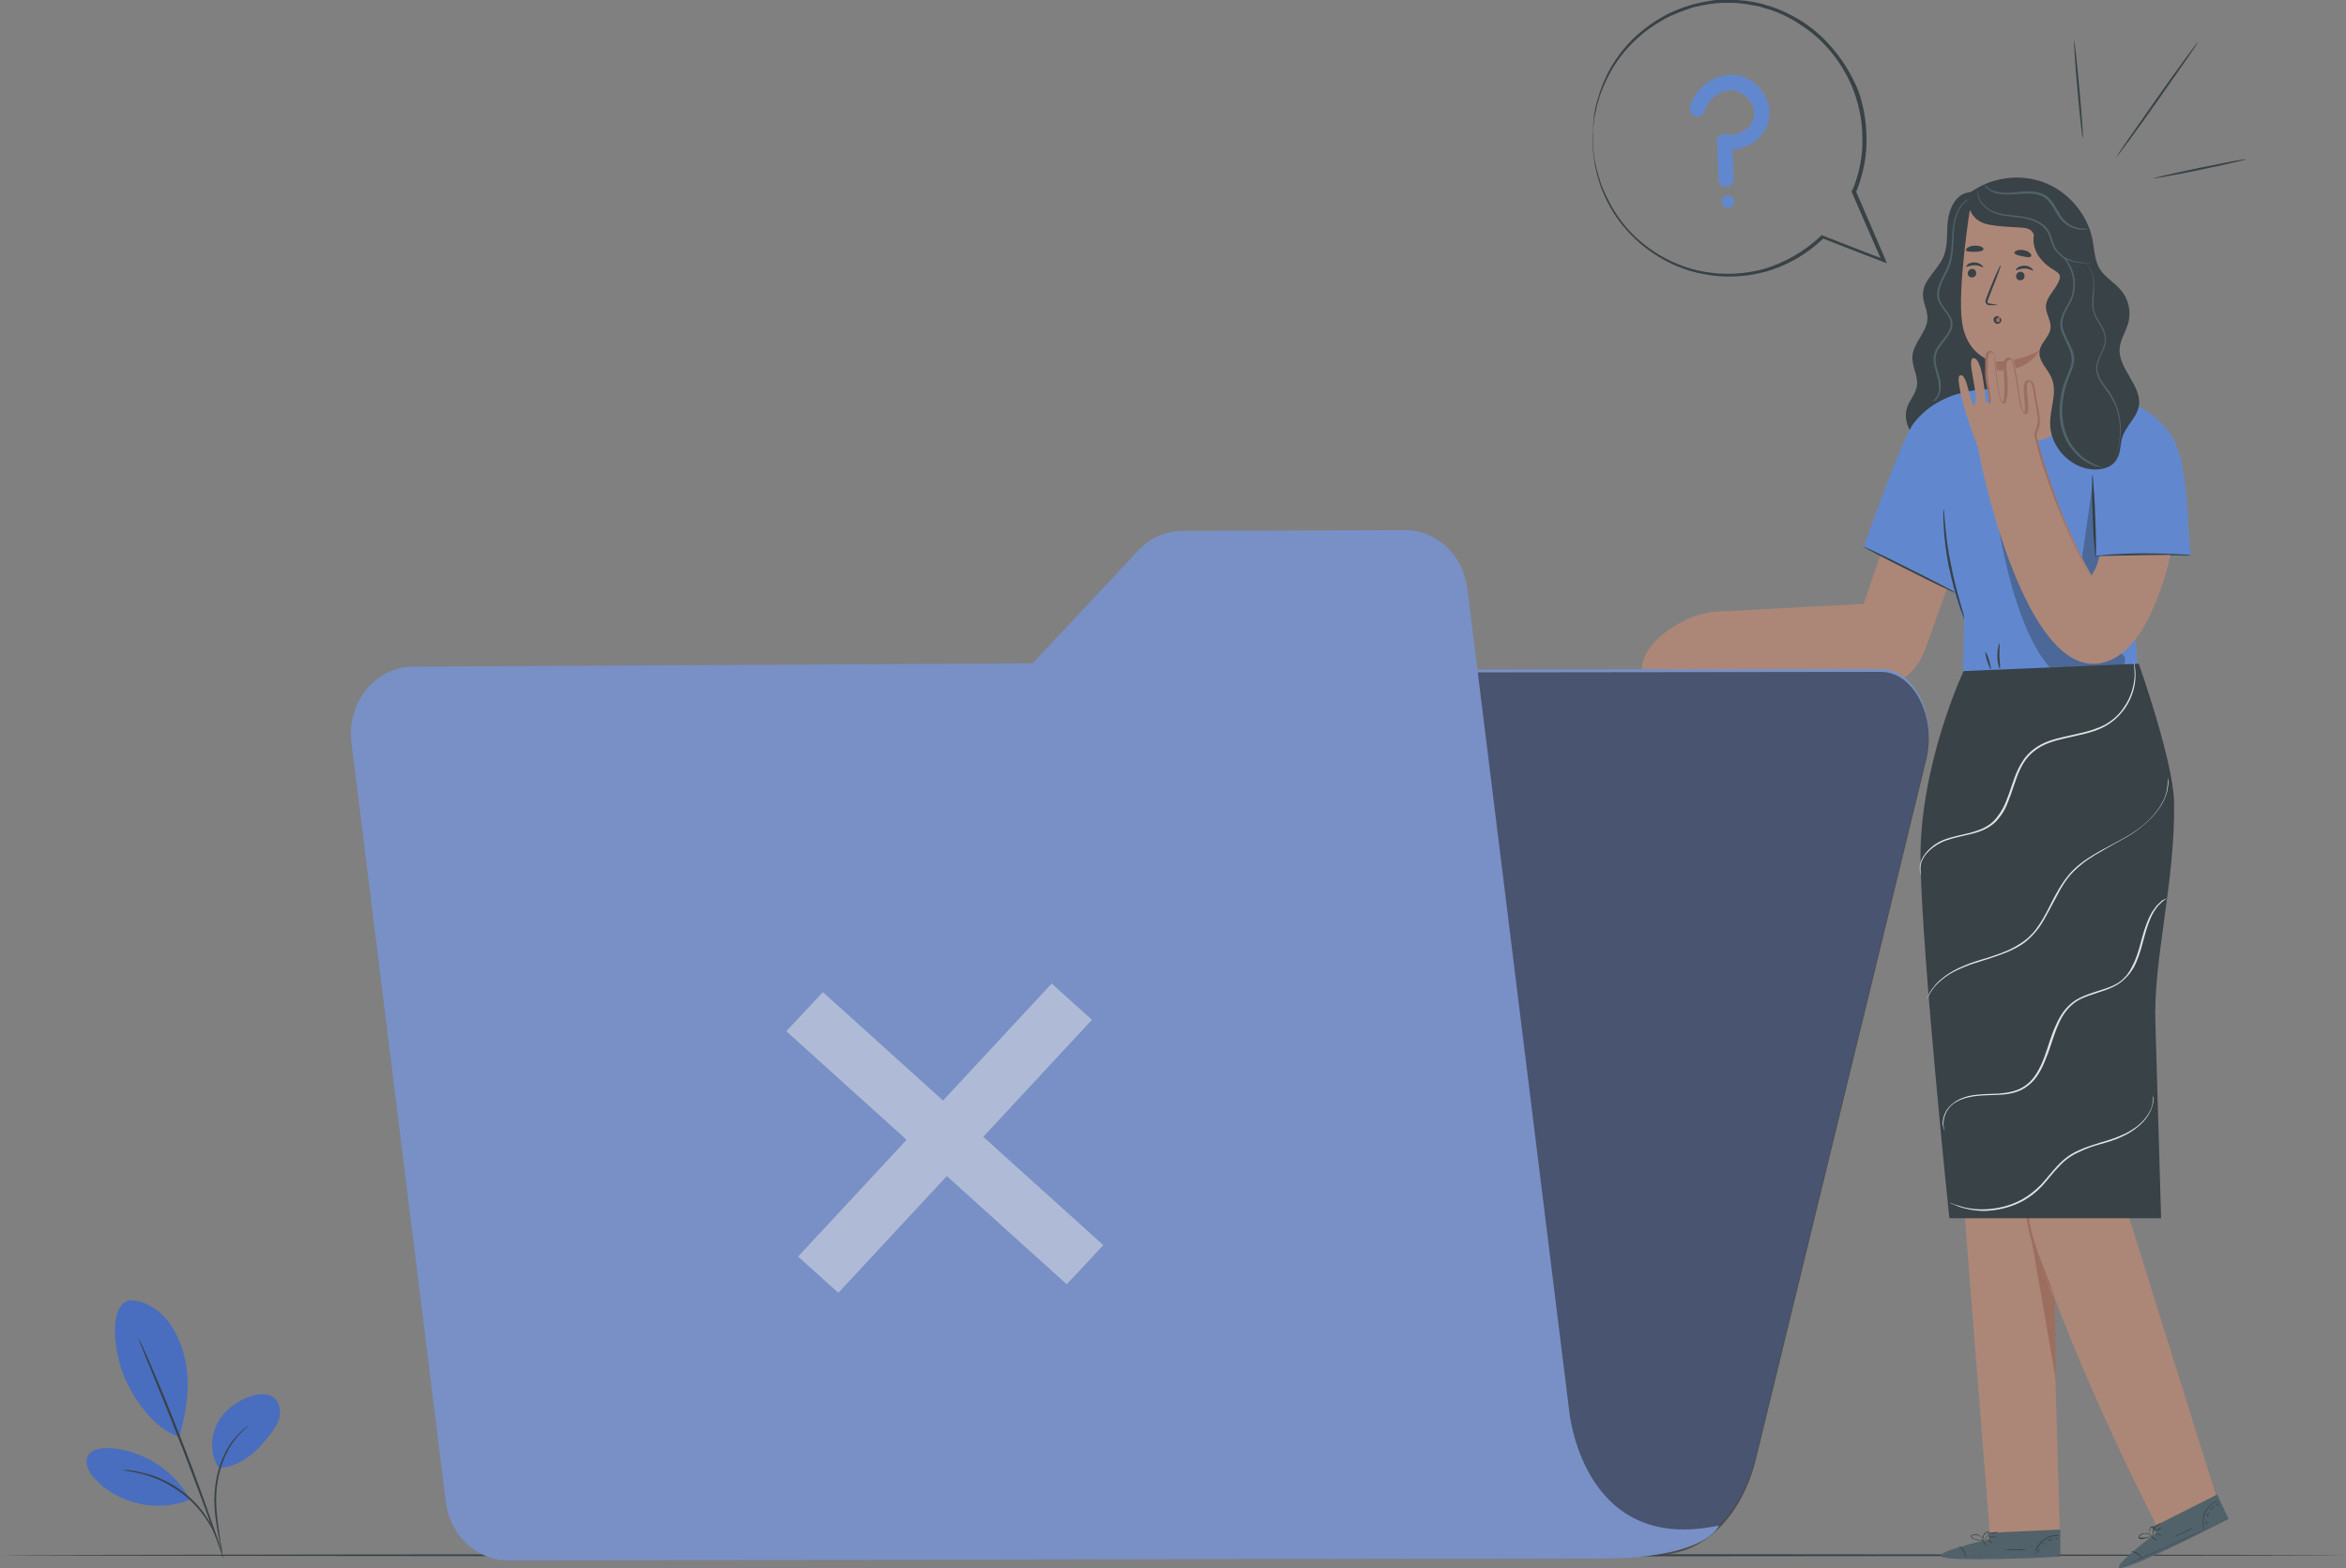 <svg xmlns="http://www.w3.org/2000/svg" width="181" height="121" fill="none" viewBox="0 0 181 121">
    <rect x="0" y="0" width="181" height="121" fill="#808080" stroke="none"/>
    <g clip-path="url(#prefix__clip0)" opacity=".8">
        <path fill="#263238" d="M181 119.994c0 .031-40.539.094-90.516.094-49.976 0-90.484-.063-90.484-.094s40.508-.094 90.516-.094c49.976 0 90.484.063 90.484.094z"/>
        <path fill="#3B69CE" d="M10.033 100.315c1.066.031 2.07.628 2.759 1.414.69.786 1.129 1.792 1.41 2.83.534 1.98.22 4.338-.375 6.318-2.132-.754-3.48-3.049-4.076-4.275-.94-1.918-1.505-5.942.282-6.287zM16.9 113.267c-.69-.975-.69-2.327-.158-3.396.533-1.068 1.568-1.823 2.697-2.169.533-.157 1.128-.22 1.599.063.439.283.595.849.564 1.352-.063.503-.313.974-.627 1.383-1.066 1.446-2.32 2.641-4.076 2.767z"/>
        <path fill="#263238" d="M17.15 119.931s-.031-.157-.094-.409c-.063-.283-.126-.66-.22-1.131-.156-.943-.439-2.295-.22-3.804.189-1.478.785-2.767 1.412-3.521.313-.377.595-.66.815-.817.094-.095.188-.158.25-.189.063-.031.095-.063.095-.063.031.032-.502.346-1.098 1.132-.595.754-1.16 2.012-1.348 3.489-.188 1.478.063 2.798.188 3.773.063.471.126.88.189 1.131.03.252.03.378.03.409z"/>
        <path fill="#263238" d="M10.723 103.333s.031.062.094.157c.063.125.125.283.22.471.187.409.47 1.038.783 1.792.659 1.509 1.505 3.584 2.414 5.942.91 2.326 1.662 4.464 2.195 6.004.282.786.47 1.415.627 1.855.063.22.125.377.157.503.031.126.063.188.031.188 0 0-.031-.062-.063-.157-.062-.125-.094-.283-.188-.503-.156-.44-.376-1.069-.658-1.823-.564-1.54-1.348-3.647-2.258-6.004-.909-2.327-1.755-4.433-2.382-5.942-.314-.754-.565-1.352-.721-1.792-.095-.188-.157-.377-.188-.503-.063-.126-.095-.188-.063-.188z"/>
        <path fill="#3B69CE" d="M14.579 115.53c-1.254-2.169-3.637-3.647-6.114-3.804-.627-.031-1.41.063-1.693.629-.282.566.094 1.257.533 1.729 1.787 1.949 4.829 2.641 7.305 1.635"/>
        <path fill="#263238" d="M9.437 113.424h.408c.125 0 .282.031.47.063.188.031.376.062.596.125.22.063.47.095.721.189.25.063.533.189.815.314.565.252 1.129.566 1.693 1.006.564.44 1.035.912 1.411 1.384.188.251.345.471.502.723.156.22.25.44.376.66.125.188.188.408.25.566.064.157.126.314.158.44.062.251.125.377.094.377-.032 0-.189-.534-.596-1.352-.126-.188-.22-.409-.376-.629-.126-.22-.314-.44-.502-.691-.376-.472-.847-.943-1.38-1.352-.564-.409-1.128-.754-1.661-1.006-.282-.126-.533-.22-.784-.314-.25-.095-.502-.157-.721-.22-.91-.22-1.474-.252-1.474-.283zM151.748 14.87c-.909.22-1.38 1.288-1.474 2.232-.094.943.032 1.949-.376 2.797-.439.975-1.505 1.698-1.536 2.767-.032.66.376 1.257.345 1.918-.032 1.068-1.129 1.886-1.161 2.954-.031.755.471 1.51.345 2.264-.094.597-.564 1.069-.752 1.635-.376 1.131.376 2.357 1.379 3.018 1.129.723 2.571.88 3.825.471 1.255-.409 2.321-1.383 2.822-2.61.565-1.35.439-2.891.314-4.337-.376-4.559-.659-9.117-.847-13.707"/>
        <path fill="#455A64" d="M149.083 30.965c-.032-.031.251-.094.407-.503.094-.189.126-.471.094-.754 0-.315-.125-.63-.219-1.006-.094-.378-.251-.818-.157-1.29.094-.502.439-.88.753-1.288.156-.189.313-.409.439-.66.094-.22.125-.503.062-.755-.156-.503-.658-.88-.909-1.477-.125-.283-.125-.629-.063-.912.063-.283.188-.566.314-.817.251-.503.502-.975.627-1.478.219-1.006.125-1.949.282-2.735.126-.786.47-1.383.784-1.666.157-.157.313-.252.408-.283.094-.031.156-.063.156-.063 0 .032-.219.095-.533.409-.313.314-.595.88-.721 1.635-.063.377-.063.817-.094 1.257-.031.472-.031.975-.157 1.478-.094.534-.376 1.006-.627 1.509-.251.503-.439 1.068-.251 1.603.189.534.69.912.91 1.509.094.283.062.597-.063.849-.125.251-.282.471-.439.691-.313.409-.658.786-.721 1.226-.094.44.031.849.157 1.226.094.377.219.723.219 1.038 0 .314-.031.597-.125.786-.094.22-.22.345-.314.408-.157.063-.219.063-.219.063z"/>
        <path fill="#B78876" d="M146.606 38.416l-2.822 8.173-11.789.629-1.975 4.401 12.322 1.258c2.445 1.005 5.267-.22 6.176-2.735l3.293-9.211-5.205-2.515zM171.03 115.561s-8.654-27.538-8.842-28.45c-.157-.817 3.136-20.622 3.543-25.747l-11.694.44v.095l-4.954.283 4.452 56.334h5.393l-.533-18.704c3.323 8.928 8.057 18.013 8.057 18.013l4.578-2.264z"/>
        <path fill="#A36957" d="M158.614 106.508c0-.158-.063-6.256-.063-6.256-.063.377-2.069-5.282-2.006-5.627 0-.19 2.069 11.883 2.069 11.883z"/>
        <path fill="#A36957" d="M156.294 91.921s-.032.126-.032.346v.943c0 .189.032.409.063.629.032.22.063.471.126.723.094.503.25 1.069.439 1.634.376 1.132.815 2.138 1.128 2.861.157.314.282.629.376.849l.157.314s-.031-.125-.094-.314c-.063-.22-.188-.503-.313-.88-.283-.723-.69-1.73-1.066-2.861-.188-.566-.345-1.1-.439-1.603-.063-.252-.094-.503-.126-.723-.031-.22-.062-.44-.062-.63-.032-.376-.063-.69-.063-.91-.063-.252-.063-.378-.094-.378z"/>
        <path fill="#455A64" d="M153.442 118.768v-.503l5.518-.252v2.075l-.345.032c-1.505.094-7.681.346-8.716.031-1.097-.314 3.543-1.383 3.543-1.383z"/>
        <path fill="#263238" d="M159.053 119.963h-.094c-.094 0-.157 0-.282.031-.282 0-.596.031-1.003.031-.847.032-2.007.063-3.292.063-1.286 0-2.446 0-3.293-.031-.407 0-.721-.032-1.003-.032h-.376.376c.282 0 .596 0 1.003.032.847 0 2.007.031 3.293.031 1.285 0 2.445-.031 3.292-.063.407 0 .721-.031 1.003-.031h.282c.031-.031.094-.031.094-.031z"/>
        <path fill="#263238" d="M151.654 120.151c-.032 0-.032-.251-.188-.471-.157-.252-.345-.378-.345-.378 0-.031.251.095.407.346.157.252.157.503.126.503zM153.284 119.334s-.094-.095-.188-.22c-.094-.126-.125-.252-.125-.252s.094.094.188.22c.062.126.125.22.125.252zM153.723 119.082s-.094-.031-.188-.125c-.094-.095-.157-.158-.157-.189 0 0 .094.031.189.126.094.094.156.188.156.188zM154.005 118.579c0 .032-.125.032-.282.032-.157 0-.282 0-.282-.032 0-.031.125-.031.282-.031.126 0 .282 0 .282.031zM154.099 118.202c0 .031-.125.094-.313.094s-.345-.031-.345-.031c0-.032.157 0 .313-.032.189 0 .314-.062.345-.031z"/>
        <path fill="#263238" d="M153.096 118.862s-.125.032-.345 0c-.094 0-.251-.031-.376-.094-.063-.032-.125-.032-.219-.094l-.094-.095c0-.063 0-.126.062-.126.345-.188.659 0 .784.189.063.094.094.189.125.22v.094s-.031-.125-.156-.314c-.063-.094-.157-.157-.314-.189-.125-.031-.313-.031-.407.032-.063.031-.032.094.031.157l.188.094.376.095c.188 0 .345 0 .345.031z"/>
        <path fill="#263238" d="M153.002 118.862s-.063-.094-.031-.251c0-.063.031-.157.094-.252.062-.063.157-.188.282-.188.094 0 .125.094.094.157 0 .063-.031.126-.063.157-.062.094-.125.157-.156.22-.126.126-.189.157-.22.157.031 0 .094-.063.188-.188.063-.063.094-.126.157-.22.063-.063.094-.22 0-.22s-.188.094-.22.157c-.062.063-.094.157-.094.22-.062.157-.031.251-.031.251zM158.928 118.485s-.157 0-.408.031c-.251.032-.596.126-.878.378-.282.251-.47.565-.564.786-.094.251-.094.408-.094.377v-.126c0-.063.031-.189.063-.283.062-.251.25-.566.564-.817.313-.252.658-.346.909-.378h.314c.062 0 .094.032.094.032zM156.294 119.554c0 .031-.345.063-.815.063-.439 0-.815-.063-.815-.063 0-.032.345 0 .815 0 .439 0 .815-.032.815 0z"/>
        <path fill="#263238" d="M157.36 119.522s-.031.063-.063.158c-.031.094-.062.157-.062.157-.032 0-.032-.095 0-.189.031-.094.094-.126.125-.126zM157.768 119.019s-.032.063-.094.126c-.063.063-.126.094-.126.094s.031-.062.094-.125.094-.095.126-.095zM158.332 118.799c0 .032-.063.032-.157.032-.094.031-.125.063-.156.063 0 0 .031-.095.125-.126.125-.032.188 0 .188.031zM158.74 118.674c0 .031-.031.031-.063.063-.031.032-.094.032-.094 0s.031-.032.063-.063h.094z"/>
        <path fill="#455A64" d="M166.359 118.265l-.219-.472 4.922-2.483.878 1.886-.314.157c-1.348.692-6.866 3.49-7.932 3.616-1.16.188 2.665-2.704 2.665-2.704z"/>
        <path fill="#263238" d="M171.939 117.07s-.031.032-.094.063c-.063.032-.157.095-.251.126-.251.126-.533.283-.878.44-.752.377-1.787.88-2.978 1.415-1.16.534-2.226 1.006-3.01 1.32-.376.157-.658.283-.909.377-.094.032-.188.063-.251.095-.063.031-.094.031-.094.031s.031-.031.094-.031c.063-.032.157-.063.251-.095.251-.094.564-.251.909-.408.784-.346 1.85-.786 3.01-1.321 1.16-.534 2.226-1.037 2.978-1.383.345-.157.659-.314.91-.44.094-.031.156-.094.25-.126l.063-.063z"/>
        <path fill="#263238" d="M165.292 120.277c-.031 0-.125-.189-.376-.346-.219-.157-.47-.188-.47-.22 0-.031.251-.031.501.157.251.158.345.409.345.409zM166.421 118.862s-.125-.031-.251-.126c-.125-.094-.219-.157-.219-.188 0 0 .125.031.251.126.125.094.219.157.219.188zM166.735 118.454c0 .031-.094 0-.22-.032-.125-.031-.219-.094-.219-.094 0-.032.094 0 .219.031.126.032.22.095.22.095zM166.766 117.888c0 .031-.094.094-.251.157s-.251.094-.282.094c0-.031.094-.094.251-.157.156-.094.282-.126.282-.094zM166.703 117.511s-.094.125-.251.22c-.156.094-.313.125-.313.094 0-.032.125-.063.282-.157.157-.095.282-.189.282-.157z"/>
        <path fill="#263238" d="M166.045 118.485l-.314.157c-.094.032-.219.063-.376.095-.063 0-.157.031-.219 0-.032 0-.095-.032-.126-.063-.031-.032-.031-.095 0-.157.22-.283.627-.252.815-.158.094.063.157.126.188.158.032.062.063.094.063.094s-.094-.126-.282-.22c-.094-.032-.22-.063-.345-.063-.125.031-.282.094-.376.189-.032.062 0 .125.094.125h.219c.126 0 .251-.031.377-.063.156-.031.282-.094.282-.094z"/>
        <path fill="#263238" d="M165.982 118.548s-.094-.063-.125-.22c-.032-.063-.032-.157-.032-.283.032-.094.063-.22.189-.283.094-.031.25.126.282.189.031.063-.094.031-.094.063 0 .094-.032.188-.063.251-.063.189-.125.283-.157.283 0-.031.063-.094.094-.252.032-.062.032-.157.032-.251s0-.22-.094-.189c-.095.032-.126.158-.157.22-.032.095 0 .189 0 .252.062.157.125.22.125.22zM171.218 115.75s-.157.063-.376.189c-.22.125-.471.346-.659.691-.156.346-.188.692-.188.943.032.252.094.409.063.409 0 0-.031-.031-.031-.094-.032-.063-.063-.157-.063-.283-.032-.252 0-.629.157-.975.188-.345.47-.597.689-.723.126-.063.22-.094.283-.125.094-.032.125-.032.125-.032zM169.243 117.825s-.282.22-.69.409c-.408.188-.752.282-.752.282 0-.031.344-.157.721-.314.407-.22.721-.409.721-.377z"/>
        <path fill="#263238" d="M170.247 117.353c.031 0 0 .095 0 .157v.158c-.032 0-.064-.063-.064-.158 0-.094.032-.157.064-.157zM170.403 116.725c.031 0 0 .062-.032.157-.031.063-.062.126-.094.126-.031 0 0-.063.032-.158.031-.063.062-.125.094-.125zM170.81 116.284c0 .032-.062.063-.125.095-.063.063-.094.125-.125.125-.032 0 0-.094.062-.157.126-.063.188-.094.188-.063zM171.155 116.002s0 .062-.031.094c-.032.031-.063.063-.094.031 0 0 0-.063.031-.094.031 0 .094-.031.094-.031z"/>
        <path fill="#598AE2" d="M164.979 52.028l-.91-11.223 4.703.094s.22-1.666-.47-5.281c-.439-2.232-1.912-3.584-3.574-4.401v-.032l-.126-.063c-2.1-.974-4.326-1.131-4.326-1.131l-5.769.063s-4.421-.566-6.866 2.609c-.941 1.226-3.857 9.556-3.857 9.556l6.929 3.364-.658-4.621s.125 3.332.564 4.401c.251.598.909 2.42.909 2.42l-.094 5.534 13.545-1.29z"/>
        <path fill="#598AE2" d="M161.812 39.17l-.878 3.678h8.089l-.533-6.161-6.678 2.483z"/>
        <path fill="#263238" d="M169.023 42.848c0-.031-.407-.063-1.066-.094-.658-.032-1.567-.063-2.602-.063-1.003 0-1.944.063-2.602.094-.659.063-1.066.095-1.066.126 0 .032.407 0 1.066 0 .658-.031 1.567-.031 2.602-.063h2.602c.659.032 1.066.032 1.066 0z"/>
        <path fill="#263238" d="M161.436 36.655c-.032 0-.032.346-.032.943 0 .566.032 1.383.063 2.232.031.88.063 1.666.125 2.232.032.566.063.943.094.943.032 0 .032-.345.032-.943 0-.566-.032-1.383-.063-2.232-.031-.88-.063-1.666-.125-2.232-.032-.566-.063-.943-.094-.943z"/>
        <path fill="#000" d="M154.068 39.83s1.787 13.392 6.866 13.015c0 0 2.289-.031 3.01-1.54v-.598l-9.876-10.877zM161.436 37.441l-.941 6.57.627 1.164 1.004-2.264h-.439l-.251-5.47z" opacity=".3"/>
        <path fill="#263238" d="M151.56 47.784s-.063-.094-.126-.315c-.094-.22-.188-.502-.313-.88-.251-.754-.533-1.792-.784-2.955-.219-1.163-.345-2.263-.376-3.05-.032-.376-.032-.722-.032-.942 0-.22 0-.346.032-.346.031 0 .031.471.125 1.257.063.786.188 1.855.439 3.018.22 1.163.502 2.2.721 2.955.094.346.188.66.251.88.031.252.063.378.063.378zM153.598 51.65c-.032 0-.157-.282-.283-.66-.125-.377-.156-.691-.125-.691s.157.283.282.66c.094.346.157.66.126.691zM154.287 51.588c-.031 0-.188-.41-.188-.975 0-.566.126-1.006.157-.974.031 0 0 .44 0 .974.031.535.094.975.031.975z"/>
        <path fill="#263238" d="M150.87 45.74c-.031.032-1.63-.723-3.606-1.729-1.975-.974-3.543-1.823-3.543-1.854.032-.032 1.631.723 3.606 1.729 1.975.974 3.543 1.792 3.543 1.854z"/>
        <path fill="#B78876" d="M153.723 31.154c.031-1.604.031-3.27.031-3.27s-2.038-.408-2.383-3.08c-.344-2.547.596-8.551.596-8.551 2.979-1.132 6.051-.095 8.089 2.295l-.501 12.92c-.063 1.51-1.38 2.64-2.979 2.578-1.63-.094-2.884-1.383-2.853-2.892z"/>
        <path fill="#263238" d="M151.811 21.063c0 .188.125.345.313.345s.345-.125.345-.314-.125-.346-.314-.346c-.156 0-.313.126-.344.314zM151.685 20.591c.031.031.314-.126.658-.126.377 0 .628.189.659.157.031-.031-.031-.094-.126-.188-.125-.095-.313-.189-.533-.189-.219 0-.438.063-.533.157-.094.095-.125.189-.125.189zM155.542 21.283c0 .188.125.345.313.345s.345-.125.345-.314-.125-.346-.314-.346c-.156 0-.313.126-.344.315zM155.541 20.843c.032.03.314-.126.659-.126.376 0 .627.188.658.157.031-.031-.031-.094-.125-.189-.126-.094-.314-.188-.533-.188-.22 0-.439.063-.533.157-.126.094-.157.157-.126.189zM154.131 23.546c0-.031-.22-.063-.596-.126-.094 0-.188-.031-.188-.094-.032-.063.031-.157.062-.283.094-.22.189-.471.283-.723.407-1.006.721-1.855.658-1.855-.031-.031-.408.786-.815 1.792-.094.252-.188.472-.282.723-.032.095-.094.22-.063.377.031.063.094.126.157.158.062.031.125.031.156.031h.628z"/>
        <path fill="#A36957" d="M153.754 27.884s1.787.157 3.606-.849c0 0-.909 1.824-3.574 1.51l-.032-.66z"/>
        <path fill="#263238" d="M156.701 19.774c-.062.125-.344.063-.658 0-.313-.063-.596-.126-.627-.252-.031-.126.282-.314.721-.22.408.063.659.346.564.472zM153.033 19.24c-.031.125-.313.188-.658.188-.345 0-.659 0-.69-.126-.031-.126.251-.346.658-.346.439-.031.722.157.69.283z"/>
        <path fill="#A36957" d="M154.13 24.426c-.062-.031-.156.032-.188.095-.031.094-.031.188.063.251.063.063.188.063.251 0s.094-.188.063-.251c-.032-.095-.157-.126-.251-.095"/>
        <path fill="#263238" d="M154.225 24.458c.031 0-.063-.095-.22-.063-.063.031-.157.094-.188.189-.031.094 0 .251.125.345.126.095.251.063.345 0 .094-.063.126-.188.126-.251-.032-.157-.157-.189-.157-.157 0 .031.031.063.031.188 0 .063-.031.095-.062.126-.032.031-.126.031-.157 0-.032-.032-.063-.094-.063-.157s.031-.095.094-.126c.031-.094.094-.063.126-.094zM158.833 21.723c-.313.723-1.097 1.32-.972 2.106.063.503.408 1.006.345 1.509-.094.66-.752 1.1-.846 1.729-.126.786.658 1.415.94 2.138.439 1.069-.125 2.295-.125 3.426-.031 1.792 1.505 3.458 3.261 3.584.721.063 1.536-.157 1.881-.786.313-.503.251-1.163.439-1.729.282-.849 1.066-1.446 1.254-2.326.313-1.572-1.599-2.892-1.474-4.496.063-.691.471-1.288.659-1.949.251-.88.031-1.854-.565-2.546-.47-.566-1.16-.943-1.567-1.54-.471-.692-.471-1.572-.627-2.39-.408-1.98-1.913-3.71-3.794-4.4-1.913-.692-4.139-.347-5.738.88 0 0-.47 2.074 1.662 2.42 2.132.346 3.104-.063 3.355.786 0 0-.251 1.006.627 1.949.846.975 1.662.786 1.285 1.635z"/>
        <path fill="#455A64" d="M162.22 36.09s-.063 0-.188-.032c-.126-.032-.314-.063-.533-.157-.439-.157-1.098-.535-1.631-1.226-.282-.346-.533-.755-.69-1.258-.188-.471-.282-1.037-.282-1.603 0-.566.063-1.195.22-1.792.094-.314.188-.597.313-.912.126-.314.251-.597.345-.911.094-.315.063-.629 0-.912-.094-.314-.219-.597-.345-.849-.125-.283-.282-.566-.376-.848-.094-.283-.125-.598-.063-.912.126-.597.471-1.038.69-1.478.22-.44.282-.911.282-1.351-.031-.85-.407-1.478-.689-1.855-.314-.378-.533-.503-.533-.535 0 0 .25.126.595.472.314.346.721 1.006.753 1.886.031.44-.063.943-.282 1.415-.22.471-.565.911-.659 1.446-.125.534.157 1.1.439 1.666.125.283.282.566.376.88.094.315.094.692 0 1.006-.094.315-.251.629-.345.912-.125.283-.219.597-.282.88-.157.597-.251 1.195-.219 1.76 0 1.132.376 2.138.909 2.798.533.692 1.129 1.038 1.568 1.227.376.22.627.251.627.282z"/>
        <path fill="#455A64" d="M161.906 20.214s-.157.031-.47.063c-.314.031-.753.063-1.286-.032-.533-.094-1.191-.346-1.63-1.006-.219-.314-.282-.691-.439-1.069-.125-.345-.376-.66-.721-.88-.69-.44-1.505-.503-2.195-.566-.721-.094-1.379-.22-1.818-.566-.47-.314-.69-.754-.753-1.037-.031-.157-.031-.283-.031-.346 0-.094.031-.126.031-.126.032 0-.031.158.063.472.063.283.314.66.753.975.438.314 1.066.44 1.787.503.689.094 1.536.125 2.257.597.376.22.658.597.784.974.125.378.219.755.407 1.038.377.597 1.004.849 1.537.974.533.095.972.095 1.254.095.313-.063.47-.063.47-.063zM161.122 17.667s-.125.063-.376.063-.596-.031-1.003-.22c-.189-.094-.408-.22-.596-.408-.188-.189-.345-.41-.502-.66-.282-.472-.564-1.07-1.128-1.32-.565-.252-1.223-.19-1.756-.158-.565.063-1.066.063-1.505 0-.439-.063-.753-.252-.941-.409-.094-.094-.157-.157-.188-.22s-.063-.094-.031-.094c0 0 .094.094.282.251.188.157.502.283.909.346.408.063.909.032 1.474-.031.564-.032 1.191-.126 1.85.157.313.126.564.377.752.629.188.251.314.534.47.754.126.252.283.472.439.629.157.157.345.314.533.409.377.188.721.251.941.251.251.031.376 0 .376.031zM163.16 35.398c-.031 0 .094-.22.188-.598.126-.377.22-.974.22-1.697-.032-.723-.188-1.572-.659-2.39-.219-.408-.564-.785-.846-1.225-.126-.22-.251-.472-.314-.755-.062-.283-.031-.566.063-.849.188-.534.502-1.006.564-1.509.094-.503-.156-.943-.407-1.351-.126-.22-.251-.41-.345-.63-.094-.22-.157-.44-.188-.66-.063-.44 0-.848.031-1.194.094-.723.031-1.32-.157-1.666-.156-.377-.376-.472-.376-.503l.031.031c.032 0 .063.032.095.063.094.063.188.189.282.378.188.377.282.974.219 1.697-.031.377-.063.755-.031 1.163.031.409.251.818.501 1.226.126.22.251.409.345.66.094.252.126.535.094.786-.062.535-.407 1.006-.564 1.54-.094.252-.125.504-.063.755.063.252.157.472.282.692.283.44.628.817.847 1.226.47.849.658 1.729.658 2.483 0 .724-.125 1.32-.25 1.698-.063.189-.126.346-.189.44 0 .157-.031.189-.031.189z"/>
        <path fill="#263238" d="M150.4 93.996s-2.1-20.057-2.226-27.476c-.125-7.419 3.324-14.744 3.324-14.744l13.513-.566s2.665 7.514 2.727 10.689c.094 6.13-1.63 12.197-1.442 17.07l.439 15.027"/>
        <path fill="#FAFAFA" d="M167.173 69.318s-.062.063-.219.157c-.032.032-.094.063-.126.095l-.125.125c-.094.095-.219.189-.314.346-.438.535-.752 1.478-1.066 2.672-.156.598-.344 1.258-.689 1.918-.094.157-.188.314-.314.471-.063.063-.125.157-.188.22l-.219.22c-.283.283-.627.504-1.004.66-.752.346-1.599.504-2.383.88-.783.378-1.379 1.133-1.724 1.981-.376.85-.596 1.76-.941 2.578-.313.818-.721 1.635-1.41 2.138-.659.534-1.505.66-2.226.692-.722.03-1.411.03-2.007.125-.596.095-1.129.283-1.505.566-.376.283-.596.66-.69 1.006-.094.314-.094.597-.062.786.031.189.094.252.062.252 0 0-.062-.095-.094-.252-.063-.189-.063-.471.032-.786.094-.346.313-.723.721-1.037.376-.315.94-.535 1.536-.63.627-.093 1.285-.093 2.007-.125.721-.063 1.504-.188 2.132-.691.627-.472 1.034-1.258 1.348-2.075.313-.818.533-1.73.94-2.578.377-.88 1.004-1.666 1.819-2.043.815-.41 1.661-.566 2.414-.88.376-.158.721-.346.972-.63l.188-.188c.063-.063.125-.157.157-.22.125-.126.188-.314.282-.472.345-.628.533-1.288.69-1.886.313-1.194.658-2.169 1.128-2.703.094-.158.22-.252.314-.346.063-.032.094-.094.125-.126.032-.031.094-.063.126-.094.251-.095.313-.126.313-.126zM167.268 60.013s0 .094.031.283c0 .188-.031.44-.094.754-.157.66-.627 1.54-1.536 2.358-.439.408-.972.817-1.568 1.163-.596.346-1.286.692-1.944 1.1-.69.377-1.38.818-2.007 1.415-.627.566-1.097 1.32-1.505 2.138-.438.786-.815 1.603-1.316 2.326-.251.346-.533.66-.847.943-.313.283-.658.503-1.034.692-.722.377-1.443.597-2.101.817-.659.22-1.286.377-1.85.629-.533.22-1.035.471-1.411.754-.376.283-.69.566-.878.818-.407.503-.501.88-.533.88 0 0 .032-.094.094-.252.063-.157.188-.408.408-.66.188-.283.502-.566.878-.849.376-.282.878-.566 1.411-.785.564-.252 1.191-.44 1.85-.63.658-.22 1.379-.44 2.069-.817.345-.188.69-.408 1.003-.66.314-.283.596-.566.815-.912.502-.691.878-1.508 1.286-2.294.439-.818.909-1.572 1.536-2.17.627-.597 1.348-1.037 2.038-1.414.69-.377 1.348-.723 1.975-1.069.596-.346 1.129-.723 1.568-1.132.878-.786 1.379-1.666 1.536-2.295.157-.754.094-1.131.126-1.131zM148.236 67.558s0-.032-.031-.063c0-.032-.031-.095-.063-.189-.031-.157-.063-.44.032-.754.188-.63.877-1.447 1.975-1.824.564-.188 1.191-.314 1.85-.471.658-.189 1.348-.409 1.881-.975.251-.283.47-.597.658-.943.188-.346.314-.723.47-1.132.283-.786.502-1.634 1.004-2.42.47-.786 1.254-1.32 2.038-1.604.784-.282 1.599-.408 2.351-.597.753-.157 1.442-.377 2.038-.691.596-.346 1.066-.786 1.38-1.258.689-.943.846-1.918.877-2.546 0-.66-.094-1.006-.062-1.006 0 0 .125.346.125 1.006s-.157 1.634-.846 2.609c-.345.471-.816.943-1.411 1.289-.596.346-1.317.566-2.069.723-.753.188-1.537.314-2.321.597-.783.283-1.505.786-1.975 1.54-.47.755-.69 1.604-.972 2.39-.157.408-.282.786-.47 1.163s-.439.691-.69.974c-.564.566-1.285.818-1.944.975-.658.157-1.285.283-1.85.472-1.097.377-1.787 1.131-1.975 1.729-.094.314-.094.565-.062.723.031.188.062.282.062.282zM166.107 84.533s0 .063.032.19c0 .125 0 .313-.063.565-.125.472-.47 1.132-1.191 1.698-.345.282-.753.534-1.255.754-.47.22-1.003.377-1.567.534-.565.158-1.129.346-1.693.63-.565.25-1.098.628-1.537 1.13-.47.472-.846 1.007-1.285 1.478-.439.472-.941.85-1.442 1.132-1.035.566-2.101.755-2.979.786-.878 0-1.599-.189-2.038-.346-.219-.094-.407-.157-.533-.22l-.188-.094s.063.031.188.063c.126.063.282.126.533.188.471.157 1.16.315 2.038.283.878-.031 1.913-.22 2.916-.786.502-.283.972-.66 1.411-1.1.439-.472.815-.974 1.285-1.477.471-.503 1.004-.912 1.599-1.164.565-.282 1.16-.44 1.725-.628.564-.157 1.066-.315 1.567-.535.471-.188.878-.44 1.223-.691.69-.535 1.066-1.163 1.192-1.635.094-.472.031-.755.062-.755z"/>
        <path fill="#B78876" d="M164.571 42.848l-2.602.063c-.157.88-.596 1.478-.596 1.478-2.195-3.804-3.888-8.897-4.295-10.94.062-.22.125-.44.219-.692.094-.283 0-.849-.031-1.163-.063-.44-.188-1.069-.251-1.352-.125-.88-.251-1.006-.564-.912-.408.126.156 2.421-.157 2.484-.188.031-.408-.755-.47-1.415-.063-.66-.345-2.64-.565-2.766-.313-.189-.595.126-.501.754.094.66.188 2.578-.157 2.61-.345.031-.627-3.27-.627-3.27s.063-.723-.345-.692c-.721.032-.157 3.49-.094 3.836.031.22-.314.283-.345.031-.031-.251-.219-3.3-.941-3.27-.564.032.439 2.862.126 3.522-.314.66-.533-2.232-1.066-2.2-.188 0-.345.062.031 1.697.188.88.753 2.515 1.254 3.835.847 4.527 4.515 19.082 10.315 16.41 3.23-1.477 4.547-8.08 4.547-8.08l-2.885.032z"/>
        <path fill="#A36957" d="M153.41 31.154h.062c.032 0 .126-.063.126-.189 0-.188-.032-.471-.094-.849-.032-.377-.157-.817-.157-1.351 0-.252 0-.535.031-.85 0-.156 0-.313.032-.44.031-.157.125-.314.219-.282.125 0 .188.094.219.22.032.126.063.283.032.409.063.817.157 1.697.345 2.609.031.125.062.22.094.346.031.062.031.125.062.188.032.032.032.063.063.095.032.03.063.062.126.094.125 0 .156-.095.188-.157.031-.063.031-.126.062-.189.032-.126.032-.252.063-.377.031-.503.031-1.038-.031-1.572 0-.283-.094-.535-.032-.786.032-.126.063-.252.157-.283.032-.031.094-.031.126-.031.031 0 .062.031.062.031.032.032.032 0 .032.032.094.22.156.503.219.785.063.283.094.566.157.85.031.282.094.565.125.88.032.282.063.597.157.88.031.157.094.283.157.44.031.063.063.157.125.22.032.031.094.094.188.063.094-.032.126-.095.126-.126.062-.189.031-.346.031-.503 0-.157-.031-.314-.031-.472-.032-.251-.063-.534-.063-.785v-.378c0-.063.031-.125.031-.157 0-.031.032-.031.032-.031h.031c.22-.095.282.188.345.44.063.251.094.503.125.754.094.503.189.975.251 1.446.032.22.032.472-.031.692-.063.22-.157.44-.22.66v.063c.377 1.698.91 3.207 1.411 4.558.502 1.352 1.004 2.515 1.443 3.458.438.944.815 1.666 1.097 2.17.125.251.251.408.313.565.063.126.126.189.126.189l-.094-.189c-.063-.157-.188-.345-.314-.566-.251-.503-.627-1.257-1.066-2.2-.439-.943-.909-2.106-1.379-3.458-.471-1.352-1.004-2.86-1.38-4.527v.031c.063-.22.157-.44.22-.66.094-.251.062-.503.031-.754-.063-.503-.157-.975-.251-1.478-.063-.251-.063-.503-.125-.754-.032-.126-.063-.252-.126-.378-.031-.062-.094-.125-.188-.188-.094-.031-.188-.031-.251 0h-.062c-.032 0-.063.031-.063.031-.031.032-.063.063-.094.126s-.031.157-.063.22v.409c0 .251.032.534.063.786 0 .157.031.314.031.471 0 .157 0 .315-.031.409 0 .031-.031.031 0 .031 0 0 0 .032 0 0l-.031-.031c-.032-.032-.063-.094-.094-.157-.063-.126-.095-.283-.126-.409-.063-.283-.125-.566-.157-.88-.031-.283-.062-.597-.125-.88-.031-.283-.094-.566-.157-.85-.063-.282-.094-.565-.251-.848 0-.031-.062-.094-.094-.126-.031-.031-.062-.031-.125-.063-.094-.031-.188 0-.251.032-.157.094-.188.251-.219.409-.032.157-.032.282 0 .44.031.125.031.251.031.408.031.535.063 1.038.031 1.54 0 .127-.031.252-.031.378 0 .063-.031.126-.063.157 0 .032-.031.032-.031.063 0 .032-.031 0-.031.032.031-.032 0 0 0-.032 0 0-.032-.031-.032-.063-.031-.063-.031-.094-.063-.157-.031-.126-.062-.22-.094-.346-.188-.912-.282-1.792-.344-2.609 0-.157 0-.314-.063-.472-.032-.063-.063-.157-.126-.22-.062-.063-.156-.094-.219-.094h.031c-.125-.031-.219.063-.282.126-.063.063-.063.157-.094.251-.031.158-.031.315-.031.472v.849c0 .534.125.974.188 1.351.063.378.094.66.125.85.032.093-.062.156-.094.156.063.032.032.032.032.032z"/>
        <path fill="#B78876" d="M132.999 47.187s-.878-.032-1.819.22c-1.63.44-4.42 2.137-4.514 4.212h2.037s-1.128 2.42-.815 2.2c.878-.597 2.603-2.326 2.603-2.326l2.508-4.306z"/>
        <path fill="#263238" d="M160.683 10.657c-.031 0-.219-1.666-.407-3.772-.188-2.075-.282-3.773-.251-3.773.031 0 .219 1.666.408 3.773.188 2.074.313 3.772.25 3.772zM169.588 3.238c.031.031-1.349 2.012-3.073 4.464-1.725 2.452-3.167 4.401-3.198 4.37-.031-.032 1.348-2.012 3.073-4.464 1.724-2.452 3.166-4.402 3.198-4.37zM173.287 12.292c0 .031-1.599.408-3.574.817-1.975.409-3.606.692-3.606.66 0-.031 1.599-.408 3.575-.817 2.006-.409 3.605-.723 3.605-.66z"/>
        <path fill="#7593D6" d="M66.656 55.454l-11.099 57.152-1.442 7.482 74.024-.377c3.323-.031 6.271-2.986 7.337-7.356l13.136-53.946c.816-3.332-.971-6.79-3.48-6.79l-74.902.095c-1.693-.032-3.135 1.508-3.574 3.74z"/>
        <path fill="#000" d="M66.656 55.674l-11.099 57.152-1.442 7.482 74.024-.377c3.323-.031 6.271-2.986 7.337-7.356l13.136-53.946c.816-3.332-.971-6.79-3.48-6.79l-74.902.094c-1.693-.031-3.135 1.51-3.574 3.741z" opacity=".5"/>
        <path fill="#7593D6" d="M121.053 108.74l-7.838-63.314c-.313-2.61-2.383-4.527-4.828-4.527l-17.182.063c-1.285 0-2.477.534-3.386 1.509l-8.151 8.708-47.782.252c-2.916 0-5.173 2.797-4.766 5.91l7.274 58.535c.314 2.578 2.383 4.527 4.797 4.527l83.273-.157c9.281.188 10.159-2.547 10.159-2.547-10.629 2.295-11.57-8.959-11.57-8.959z"/>
        <g fill="#fff" opacity=".5">
            <path d="M85.123 96.07L82.3 99.09 60.668 79.566l2.822-3.017L85.123 96.07z"/>
            <path d="M81.141 75.888l3.104 2.798L64.681 99.75l-3.104-2.798L81.14 75.888z"/>
        </g>
        <path fill="#598AE2" d="M132.936 14.367c-.188-.095-.345-.283-.345-.503l-.125-2.924c0-.189.063-.346.219-.472.157-.125.314-.157.502-.125.47.125.972 0 1.411-.283.407-.252.658-.66.721-1.07.063-.408-.063-.88-.345-1.257-.313-.408-.784-.691-1.223-.754-.94-.094-1.975.629-2.226 1.572-.094.314-.407.503-.721.408-.313-.094-.501-.408-.407-.723.407-1.509 1.975-2.609 3.48-2.452.784.095 1.536.535 2.038 1.195.47.629.689 1.415.564 2.17-.125.722-.564 1.414-1.223 1.854-.47.314-1.034.503-1.599.534l.094 2.264c0 .314-.25.597-.564.597-.094 0-.188 0-.251-.031zM133.783 15.53c.031.251-.188.503-.439.503-.251.031-.502-.189-.502-.44-.031-.252.188-.503.439-.503s.502.188.502.44z"/>
        <path fill="#263238" d="M122.872 10.248s0-.063.031-.188c0-.126.032-.315.063-.566 0-.252.063-.535.157-.912.031-.188.062-.377.125-.566.063-.188.126-.408.188-.628.314-.88.784-1.95 1.568-2.987.784-1.037 1.881-2.075 3.292-2.86.69-.41 1.505-.692 2.32-.975.847-.189 1.756-.377 2.665-.346.47-.031.941.031 1.411.094.251.032.47.095.721.126.251.032.47.094.721.189.972.251 1.913.691 2.791 1.289 1.787 1.131 3.323 2.986 4.138 5.218.408 1.132.627 2.358.627 3.584.032 1.257-.219 2.515-.658 3.678l-.157.346-.031.063.031.031c.784 1.823 1.568 3.584 2.32 5.313l.126-.157c-1.631-.629-3.198-1.226-4.703-1.824l-.063-.031-.031.031c-1.317 1.258-2.854 2.107-4.421 2.578-1.568.44-3.167.472-4.609.22-1.442-.251-2.759-.817-3.856-1.54-1.098-.723-1.976-1.572-2.634-2.484-.658-.88-1.097-1.823-1.442-2.64-.282-.85-.471-1.572-.565-2.2-.031-.315-.062-.567-.094-.818v-.598-.377c-.031-.031-.031-.063-.031-.063v1.101c.031.251.063.503.094.817.063.629.251 1.383.533 2.232.313.817.752 1.76 1.442 2.672.69.912 1.568 1.792 2.665 2.515 1.098.723 2.414 1.32 3.888 1.572 1.474.283 3.073.251 4.703-.189 1.599-.44 3.198-1.32 4.515-2.609l-.094.031c1.505.598 3.072 1.195 4.703 1.824l.25.094-.094-.251c-.752-1.73-1.505-3.521-2.288-5.313v.094l.156-.377c.439-1.226.69-2.515.659-3.773 0-1.257-.22-2.514-.627-3.678-.941-2.295-2.509-4.18-4.327-5.344-.909-.566-1.881-1.037-2.853-1.289-.251-.094-.502-.126-.721-.188-.251-.032-.502-.095-.721-.126-.502-.032-.972-.094-1.443-.094-.94-.032-1.849.157-2.727.377-.847.251-1.662.566-2.352.974-1.442.818-2.539 1.855-3.323 2.924-.784 1.069-1.254 2.138-1.536 3.05-.063.22-.126.44-.189.628-.062.189-.094.409-.125.566-.063.346-.125.66-.125.912-.032.251-.032.44-.032.565-.062.22-.062.283-.031.283z"/>
    </g>
    <defs>
        <clipPath id="prefix__clip0">
            <path fill="#fff" d="M0 0H181V121H0z"/>
        </clipPath>
    </defs>
</svg>
